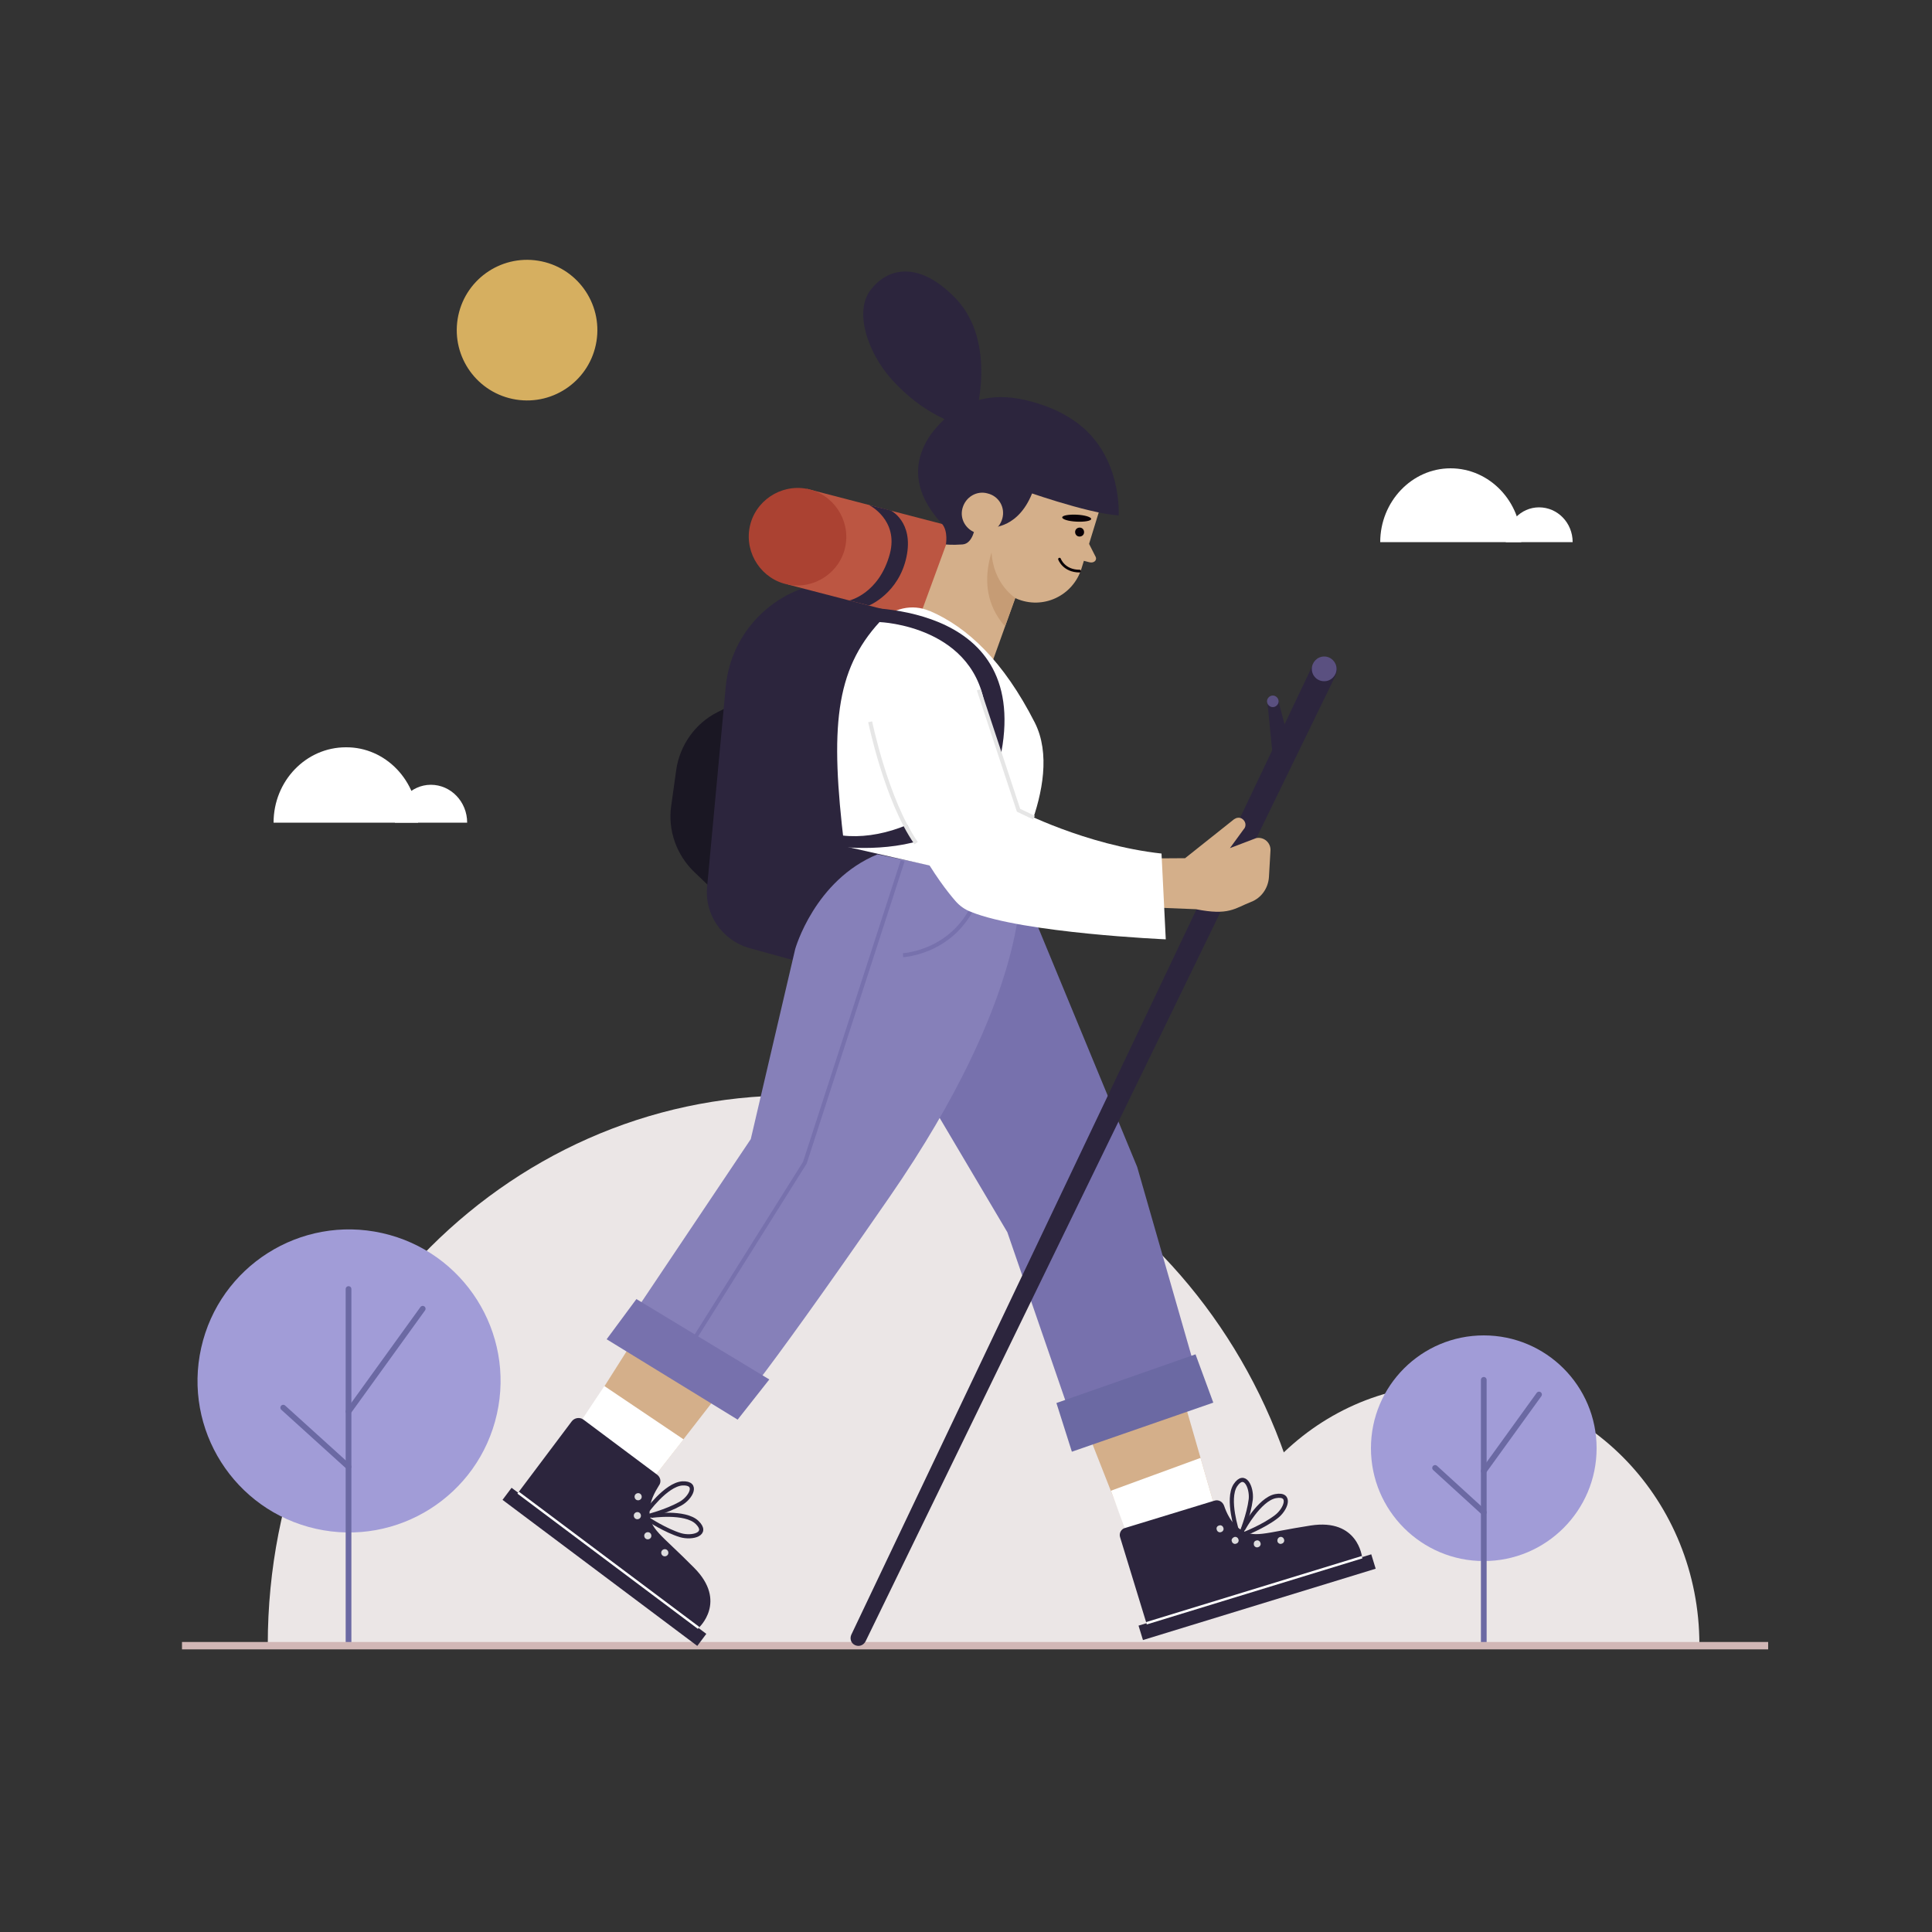 <?xml version="1.0" encoding="utf-8"?>
<!-- Generator: Adobe Illustrator 23.0.5, SVG Export Plug-In . SVG Version: 6.00 Build 0)  -->
<svg version="1.1" xmlns="http://www.w3.org/2000/svg" xmlns:xlink="http://www.w3.org/1999/xlink" x="0px" y="0px"
	 viewBox="0 0 500 500" style="enable-background:new 0 0 500 500;" xml:space="preserve">
<rect x="0" y="0" width="500" height="500" fill="#333333" stroke="none"/>
<style type="text/css">
	.st0{display:none;}
	.st1{display:inline;fill:#E2DADA;}
	.st2{fill:#EBE6E6;}
	.st3{fill:#A19CD7;}
	.st4{fill:none;stroke:#6B69A3;stroke-width:1.478;stroke-linecap:round;stroke-linejoin:round;stroke-miterlimit:10;}
	.st5{fill:none;stroke:#D1B7B6;stroke-width:1.913;stroke-miterlimit:10;}
	.st6{fill:#D6AF60;}
	.st7{fill:#FFFFFF;}
	.st8{fill:#1A1723;}
	.st9{fill:#2C253D;}
	.st10{fill:#BC5642;}
	.st11{fill:#AB4232;}
	.st12{fill:#D4AF8A;}
	.st13{fill:#DDDCDD;}
	.st14{fill:none;stroke:#2C253D;stroke-width:1.071;stroke-miterlimit:10;}
	.st15{fill:none;stroke:#FFFFFF;stroke-width:0.627;stroke-miterlimit:10;}
	.st16{fill:#7771AD;}
	.st17{fill:#6B69A3;}
	.st18{fill:#8680B9;}
	.st19{fill:none;stroke:#7771AD;stroke-width:1.037;stroke-miterlimit:10;}
	.st20{fill:#C69C75;}
	.st21{fill:#090006;}
	.st22{fill:none;stroke:#090006;stroke-width:0.701;stroke-linecap:round;stroke-linejoin:round;stroke-miterlimit:10;}
	.st23{fill:#5A5080;}
	.st24{fill:none;stroke:#E6E6E6;stroke-width:1.037;stroke-miterlimit:10;}
</style>
<g id="BACKGROUND" class="st0">
	<rect x="0.2" class="st1" width="500" height="500"/>
</g>
<g id="OBJECTS">
	<g>
		<g>
			<g>
				<path class="st2" d="M439.8,425.6H311.3l0,0c0-37.2,28.8-67.3,64.2-67.3h0C411,358.4,439.8,388.5,439.8,425.6L439.8,425.6z"/>
				<path class="st2" d="M340.8,425.6H69.3l0,0c0-78.5,60.8-142.1,135.7-142.1h0C280,283.5,340.8,347.1,340.8,425.6L340.8,425.6z"/>
			</g>
			<g>
				<g>
					
						<ellipse transform="matrix(0.219 -0.976 0.976 0.219 -278.244 367.149)" class="st3" cx="90.2" cy="357.4" rx="39.2" ry="39.2"/>
					<g>
						<line class="st4" x1="90.2" y1="333.6" x2="90.2" y2="425.6"/>
						<line class="st4" x1="73.3" y1="364.3" x2="90.2" y2="379.6"/>
						<line class="st4" x1="109.4" y1="338.7" x2="90.2" y2="365.3"/>
					</g>
				</g>
				<g>
					<circle class="st3" cx="384" cy="374.8" r="29.2"/>
					<g>
						<line class="st4" x1="384" y1="357.1" x2="384" y2="425.6"/>
						<line class="st4" x1="371.4" y1="379.9" x2="384" y2="391.4"/>
						<line class="st4" x1="398.3" y1="360.9" x2="384" y2="380.7"/>
					</g>
				</g>
			</g>
			<line class="st5" x1="47.1" y1="425.9" x2="457.6" y2="425.9"/>
		</g>
		<g>
			
				<ellipse transform="matrix(0.159 -0.987 0.987 0.159 30.41 206.587)" class="st6" cx="136.5" cy="85.4" rx="18.2" ry="18.2"/>
			<g>
				<g>
					<path class="st7" d="M407,140.3h-17.3l0,0c0-5,3.9-9,8.6-9l0,0C403.1,131.3,407,135.3,407,140.3L407,140.3z"/>
					<path class="st7" d="M393.7,140.3h-36.5l0,0c0-10.5,8.2-19.1,18.2-19.1l0,0C385.5,121.2,393.7,129.8,393.7,140.3L393.7,140.3z"
						/>
				</g>
				<g>
					<path class="st7" d="M108.2,212.9H70.8l0,0c0-10.8,8.4-19.5,18.7-19.5l0,0C99.8,193.3,108.2,202.1,108.2,212.9L108.2,212.9z"/>
					<path class="st7" d="M120.9,212.9h-18.7l0,0c0-5.4,4.2-9.8,9.3-9.8l0,0C116.7,203.1,120.9,207.5,120.9,212.9L120.9,212.9z"/>
				</g>
			</g>
		</g>
	</g>
	<g>
		<g>
			<g>
				<path class="st8" d="M189.1,182.7c-0.3,0-1.6,0.7-3.4,1.6c-5.8,2.9-9.8,8.6-10.7,15l-1.3,9.3c-0.9,6.3,1.4,12.7,6,17.1l4.6,4.4
					L189.1,182.7z"/>
				<path class="st9" d="M250,154.2l-28.6-3.4c-2.2-0.3-4.4-0.4-6.7-0.1c-14.1,1.4-25.6,12.7-26.9,27.2l-4.8,51.6
					c-0.7,7.1,3.8,13.7,10.7,15.8l41.5,11.4L250,154.2z"/>
			</g>
			<g>
				<polygon class="st10" points="208.8,126.5 260.7,140 256.8,165 204,151.3 				"/>
				<path class="st11" d="M218.8,141.3c-1.3,6.8-8,11.3-14.8,10c-6.8-1.3-11.3-8-10-14.8c1.3-6.8,8-11.3,14.8-10
					C215.6,127.8,220.1,134.5,218.8,141.3z"/>
				<path class="st9" d="M224.9,130.7c0,0,7.7,3.8,5.4,12.6c-2.8,10.4-10.5,12.1-10.5,12.1l5.1,1.3c0,0,7.7-3.1,9.7-12.6
					c1.9-9.1-4.1-12-4.1-12L224.9,130.7z"/>
				<path class="st9" d="M245.3,136.2c0,0,7.7,3.8,5.4,12.6c-2.8,10.4-10.5,12.1-10.5,12.1l5.1,1.3c0,0,7.7-3.1,9.7-12.6
					c1.9-9.1-4.7-12.1-4.7-12.1L245.3,136.2z"/>
			</g>
		</g>
		<g>
			<g>
				<g>
					<g>
						<polygon class="st12" points="276.5,357.9 294,402.4 315.2,392.9 302.3,348.2 						"/>
						<polygon class="st7" points="287.5,385.8 310.7,377.3 315.2,392.9 292.7,399.9 						"/>
					</g>
					<g>
						<path class="st9" d="M289.9,397.9l6.8,22.2l55.8-17.1c0,0-1-10.1-13.3-8.2c-12.3,1.9-14.7,3.5-18.5,0.8
							c-2.1-1.5-3.3-4.1-3.9-5.9c-0.4-1.1-1.5-1.7-2.6-1.3l-22.9,7C290.2,395.6,289.5,396.8,289.9,397.9z"/>
						
							<rect x="293.8" y="411.4" transform="matrix(-0.956 0.293 -0.293 -0.956 757.437 713.197)" class="st9" width="63" height="3.9"/>
						<g>
							<path class="st13" d="M314.9,395.9c0.1,0.5,0.7,0.8,1.1,0.6c0.5-0.1,0.8-0.7,0.6-1.1c-0.1-0.5-0.7-0.8-1.1-0.6
								C315,394.9,314.7,395.4,314.9,395.9z"/>
							<path class="st13" d="M318.8,398.9c0.1,0.5,0.7,0.8,1.1,0.6c0.5-0.1,0.8-0.7,0.6-1.1c-0.1-0.5-0.7-0.8-1.1-0.6
								C318.9,398,318.6,398.5,318.8,398.9z"/>
							<path class="st13" d="M324.5,399.8c0.1,0.5,0.7,0.8,1.1,0.6c0.5-0.1,0.8-0.7,0.6-1.1c-0.1-0.5-0.7-0.8-1.1-0.6
								C324.6,398.8,324.4,399.3,324.5,399.8z"/>
							<path class="st13" d="M330.6,398.9c0.1,0.5,0.7,0.8,1.1,0.6c0.5-0.1,0.8-0.7,0.6-1.1c-0.1-0.5-0.7-0.8-1.1-0.6
								C330.8,397.9,330.5,398.4,330.6,398.9z"/>
						</g>
						<path class="st14" d="M321.7,395.8c0,0,4.2-7.8,8.4-8.6c4.3-0.8,2.7,3.5,0.1,5.4c-3.3,2.5-8.2,4.4-8.2,4.4"/>
						<path class="st14" d="M320.2,396.4c0,0-2.8-8.4-0.5-12c2.4-3.6,4.3,0.5,4,3.6c-0.5,4.1-2.5,8.9-2.5,8.9"/>
						<line class="st15" x1="296.7" y1="420.1" x2="352.5" y2="403"/>
					</g>
				</g>
				<g>
					<polygon class="st16" points="264,228.7 294.3,302 310.3,357.7 278.8,371.4 260.7,318.9 233.7,273.3 					"/>
					<polygon class="st17" points="277.4,375.7 314,363 309.4,350.5 273.4,363.1 					"/>
				</g>
			</g>
			<g>
				<g>
					<g>
						<polygon class="st12" points="172.5,333.4 146.9,373.8 167,385.2 195.5,348.5 						"/>
						<polygon class="st7" points="156.4,358.7 176.9,372.5 167,385.2 148.1,371.2 						"/>
					</g>
					<g>
						<path class="st9" d="M148,367.8l-13.9,18.5l46.7,35c0,0,7.6-6.8-1.2-15.6c-8.7-8.8-11.5-9.9-11.5-14.5c0-2.6,1.4-5.1,2.4-6.7
							c0.7-0.9,0.5-2.2-0.5-2.9L151,367.4C150.1,366.7,148.7,366.9,148,367.8z"/>
						<rect x="124.9" y="403.5" transform="matrix(-0.8 -0.6 0.6 -0.8 38.273 823.701)" class="st9" width="63" height="3.9"/>
						<g>
							<path class="st13" d="M164.4,386.8c-0.3,0.4-0.2,1,0.2,1.3c0.4,0.3,1,0.2,1.3-0.2c0.3-0.4,0.2-1-0.2-1.3
								S164.7,386.4,164.4,386.8z"/>
							<path class="st13" d="M164.2,391.7c-0.3,0.4-0.2,1,0.2,1.3c0.4,0.3,1,0.2,1.3-0.2c0.3-0.4,0.2-1-0.2-1.3
								C165.1,391.2,164.5,391.3,164.2,391.7z"/>
							<path class="st13" d="M166.9,396.9c-0.3,0.4-0.2,1,0.2,1.3c0.4,0.3,1,0.2,1.3-0.2c0.3-0.4,0.2-1-0.2-1.3
								C167.8,396.4,167.2,396.5,166.9,396.9z"/>
							<path class="st13" d="M171.3,401.3c-0.3,0.4-0.2,1,0.2,1.3s1,0.2,1.3-0.2c0.3-0.4,0.2-1-0.2-1.3
								C172.2,400.8,171.6,400.9,171.3,401.3z"/>
						</g>
						<path class="st14" d="M168.5,392.3c0,0,8.8-1.3,11.9,1.7c3.1,3-1.2,4.2-4.3,3.3c-3.9-1.2-8.3-4.1-8.3-4.1"/>
						<path class="st14" d="M167.2,391.4c0,0,5.1-7.2,9.4-7.5c4.3-0.2,2.2,3.8-0.6,5.3c-3.6,2-8.7,3.3-8.7,3.3"/>
						<line class="st15" x1="134.1" y1="386.3" x2="180.8" y2="421.3"/>
					</g>
				</g>
				<g>
					<path class="st18" d="M264,228.7c0,0,2.7,28.3-33.8,81.1c-36.5,52.8-41,56.2-41,56.2l-30.3-18.4l35.4-52.8l11.5-49.2
						c0,0,5-17.8,21.3-24.5L264,228.7z"/>
					<polygon class="st16" points="157,346.6 190.9,367.4 199.1,357 164.7,336.2 					"/>
					<g>
						<polyline class="st19" points="233.6,222.8 208.3,300.9 174.6,354.6 						"/>
						<path class="st19" d="M233.7,247.2c0,0,14.7-0.7,19.7-16.5"/>
					</g>
				</g>
			</g>
		</g>
		<g>
			<g>
				<polygon class="st12" points="254,133.5 244.9,140.8 237.5,161 255.6,174.7 264.9,148.8 				"/>
				<path class="st20" d="M259.3,136.9c0,0-9.1,14.1,0.8,25.2l2.8-7.8L259.3,136.9z"/>
			</g>
			<g>
				<path class="st12" d="M285.8,127.9l-5.9,19.2c-2.2,7.1-10,10.8-16.9,7.8c0,0-6-3.5-6.4-12.2l-1.3-17.6L285.8,127.9z"/>
				<path class="st12" d="M280.5,138.1l3.1,6.1c0.3,0.9-0.6,1.6-1.7,1.3l-3.9-1L280.5,138.1z"/>
				<path class="st9" d="M257.2,136.6c0.2-0.4,7.7-0.1,10.9-11.9l-13.2-3l-2.8,7.8L257.2,136.6z"/>
				<path class="st9" d="M252.4,136.1c0,0-0.5,4.6-3.3,4.8s-4.3,0-4.3,0s0.6-3.3-0.9-5.2c-1.4-1.7-11.1-11.1-3.3-22.8
					c2.8-4.2,7.5-6.8,12.5-6.6c4.2,0.2,9.4,2,15,8.1l-7.8,13.8L252.4,136.1z"/>
				<path class="st9" d="M264.2,126.7c0,0,16.9,6.1,25.3,6.7c0,0,1-14.9-10.3-23.6c-11.3-8.7-22.5,5.8-22.5,5.8L264.2,126.7z"/>
				<path class="st9" d="M285.7,119c0,0-2.2-11.3-20.5-15.5c-18.3-4.2-25.6,11.2-25.6,11.2l15,5.9L285.7,119z"/>
				<path class="st9" d="M252.4,107.8c0,0,5.8-19.1-5-30.5c-9.1-9.5-17.2-8.4-21.9-2.5c-4.8,5.9-0.6,16.8,5.1,23.2
					c6.8,7.6,13.6,10.7,18.7,12.4L252.4,107.8z"/>
				<path class="st12" d="M259.4,134.2c-0.8,2.9-3.7,4.6-6.5,3.8c-2.9-0.8-4.6-3.7-3.8-6.5c0.8-2.9,3.7-4.6,6.5-3.8
					C258.5,128.4,260.2,131.3,259.4,134.2z"/>
				<g>
					<path class="st21" d="M280.5,138.1c-0.2,0.6-0.9,0.9-1.5,0.7c-0.6-0.2-0.9-0.9-0.7-1.5c0.2-0.6,0.9-0.9,1.5-0.7
						C280.4,136.8,280.7,137.5,280.5,138.1z"/>
					<path class="st21" d="M282.4,134.3c0,0.5-1.7,0.8-3.8,0.7c-2.1-0.1-3.7-0.6-3.7-1.1c0-0.5,1.7-0.8,3.8-0.7
						C280.7,133.3,282.4,133.8,282.4,134.3z"/>
					<path class="st22" d="M274.2,144.7c0,0,1.1,3.1,5.2,3.1"/>
				</g>
			</g>
		</g>
		<g>
			<g>
				<path class="st7" d="M259.6,228.3c0,0,16.3-25.3,8.2-41.3c-8.1-15.9-17.4-24.7-27.2-28.9c0,0-0.1,0-0.1,0
					c-4.4-1.9-9.5-0.7-12.8,2.8c-11.6,12.6-12.9,27.5-9.2,58.1L259.6,228.3z"/>
				<path class="st9" d="M227.7,161c0,0,25.4,0.9,27.4,23.5c2,22.6-27.6,37.5-43.7,29.9v3.9c0,0,44.2,9.7,48.3-27.3
					c4.1-37-40.5-33.7-40.5-33.7L227.7,161z"/>
			</g>
			<g>
				<g>
					<path class="st9" d="M339.8,172L220.3,423.1c-0.5,1.2,0.1,2.5,1.4,2.8l0,0c0.9,0.2,1.8-0.2,2.3-1.1l121.7-250.1
						c0.7-1.5,0.1-3.4-1.4-4.2l0,0C342.6,169.6,340.6,170.3,339.8,172z"/>
					<path class="st9" d="M330.8,181.2l2.1,8l-3.6,5.6l-1.3-13.1c-0.1-0.6,0.3-1.2,0.9-1.5h0C329.7,179.9,330.6,180.3,330.8,181.2z"
						/>
					<path class="st23" d="M345.9,173.1c0,1.7-1.4,3.2-3.2,3.2s-3.2-1.4-3.2-3.2c0-1.7,1.4-3.2,3.2-3.2S345.9,171.4,345.9,173.1z"/>
					<path class="st23" d="M330.9,181.5c0,0.8-0.7,1.5-1.5,1.5c-0.8,0-1.5-0.7-1.5-1.5c0-0.8,0.7-1.5,1.5-1.5
						C330.2,180,330.9,180.7,330.9,181.5z"/>
				</g>
				<g>
					<path class="st12" d="M291.1,222.2l15.6-0.1l12.7-10.1c0.6-0.4,1.3-0.5,1.9-0.2l0,0c1.1,0.6,1.4,2,0.5,2.9l-3.5,4.8l6.8-2.6
						c2-0.4,3.8,1.2,3.7,3.2l-0.4,6.9c-0.2,2.9-2,5.4-4.6,6.4c-4.3,1.7-5.8,3.6-14.3,1.9l-17.6-0.7L291.1,222.2z"/>
					<g>
						<path class="st7" d="M254,180.4l9.6,29.3c0,0,17.2,9,37,11.2l1.1,22.2c0,0-36.8-1.6-50.4-7.1c-1.6-0.6-3-1.6-4.1-2.9
							c-3.9-4.5-14.2-18.1-21.6-44c-1.9-6.7,1.2-13.9,7.4-17.2l0,0C241.1,167.6,251.2,171.6,254,180.4z"/>
						<path class="st24" d="M225.2,186.8c0,0,4.2,20.4,11.9,31.4"/>
						<polyline class="st24" points="253.3,178.5 263.6,209.7 267.6,211.6 						"/>
					</g>
				</g>
			</g>
		</g>
	</g>
</g>
<g id="DESIGNED_BY_FREEPIK">
</g>
</svg>
